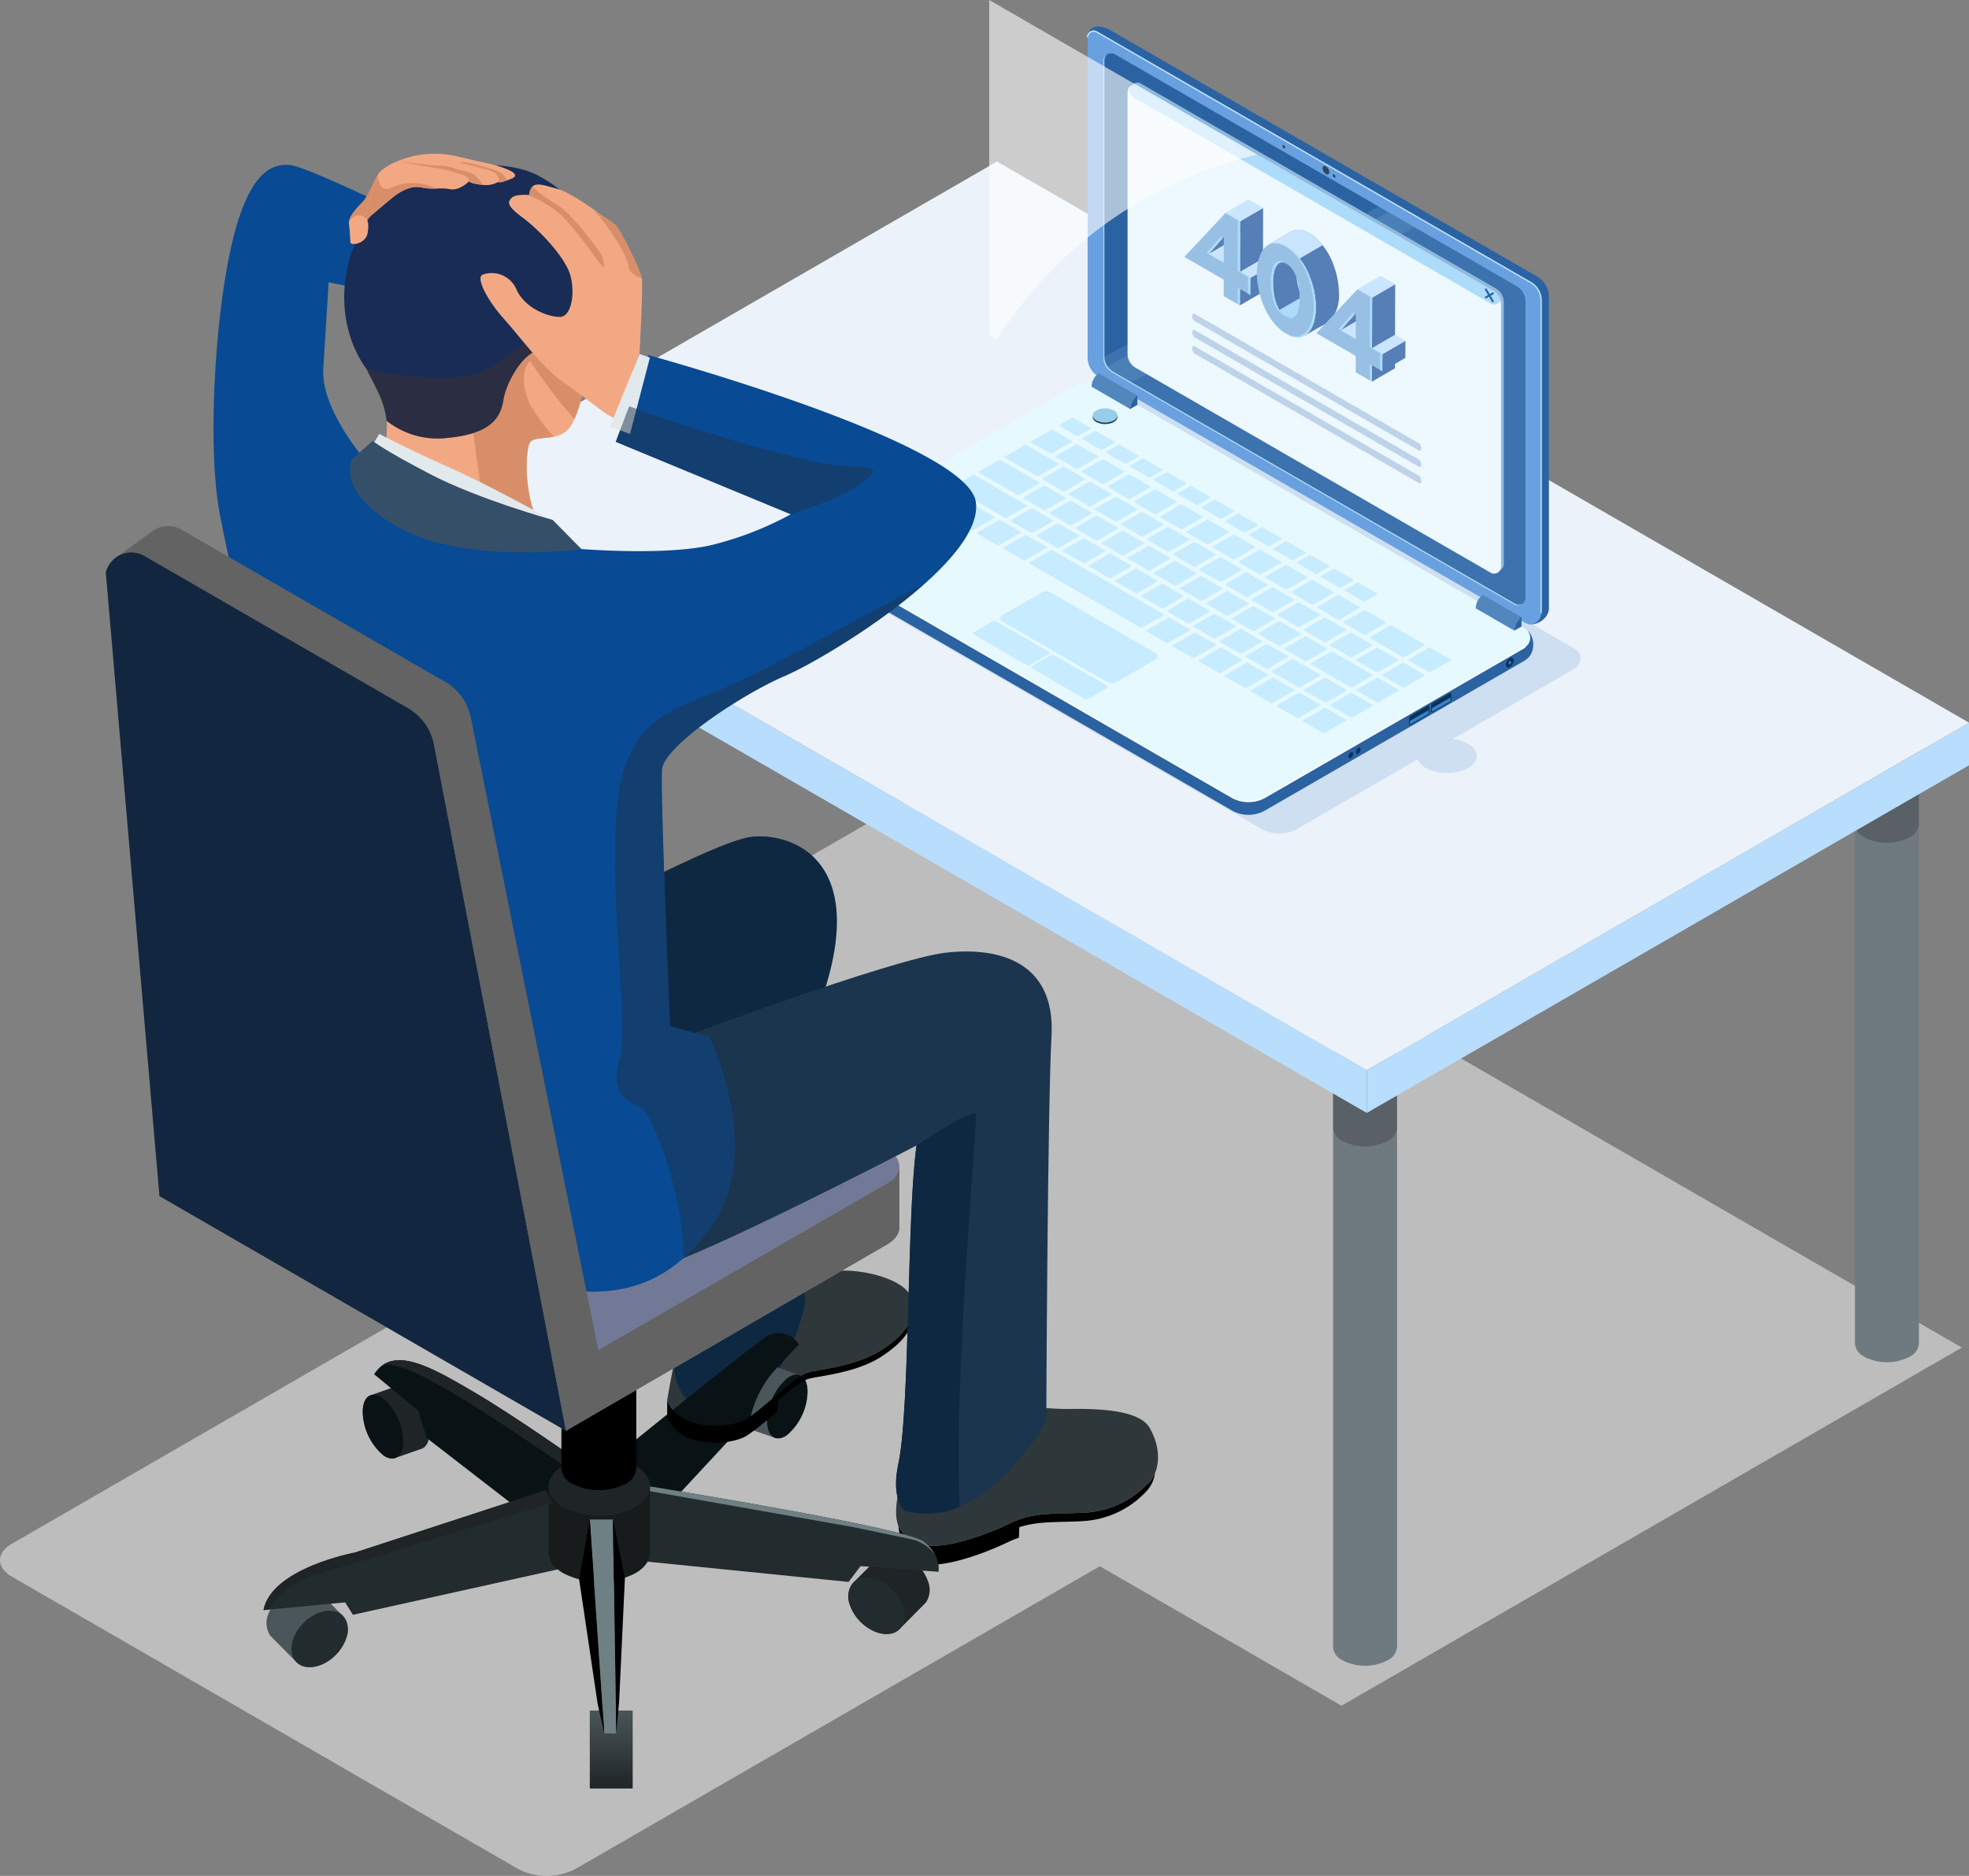 <svg xmlns="http://www.w3.org/2000/svg" xmlns:xlink="http://www.w3.org/1999/xlink" width="349.77" height="333.242" viewBox="0 0 349.77 333.242">
  <rect x="0" y="0" width="349.77" height="333.242" fill="#808080" stroke="none"/>
  <defs>
    <linearGradient id="linear-gradient" x1="97.603" y1="0.5" x2="96.64" y2="0.5" gradientUnits="objectBoundingBox">
      <stop offset="0" stop-color="#9ea5a9"/>
      <stop offset="0.22" stop-color="#dee5e9"/>
      <stop offset="0.41" stop-color="#d1d8dc"/>
      <stop offset="0.84" stop-color="#9ea5a9"/>
      <stop offset="1" stop-color="#6f7980"/>
    </linearGradient>
    <linearGradient id="linear-gradient-2" x1="97.604" y1="0.5" x2="96.641" y2="0.5" xlink:href="#linear-gradient"/>
    <linearGradient id="linear-gradient-3" x1="97.518" y1="0.5" x2="96.556" y2="0.5" xlink:href="#linear-gradient"/>
    <linearGradient id="linear-gradient-4" x1="-12.361" y1="-0.013" x2="-12.361" y2="1.025" gradientUnits="objectBoundingBox">
      <stop offset="0" stop-color="#4a5659"/>
      <stop offset="1" stop-color="#1f2426"/>
    </linearGradient>
    <linearGradient id="linear-gradient-5" x1="-6.051" y1="0.287" x2="-6.529" y2="0.705" xlink:href="#linear-gradient-4"/>
    <linearGradient id="linear-gradient-6" x1="55.572" y1="0.287" x2="55.093" y2="0.705" xlink:href="#linear-gradient-4"/>
    <linearGradient id="linear-gradient-7" x1="-7.878" y1="0.052" x2="-7.653" y2="0.936" xlink:href="#linear-gradient-4"/>
    <linearGradient id="linear-gradient-8" x1="71.078" y1="0.052" x2="71.303" y2="0.936" xlink:href="#linear-gradient-4"/>
    <linearGradient id="linear-gradient-9" x1="-2.672" y1="-0.016" x2="-1.807" y2="1.015" gradientUnits="objectBoundingBox">
      <stop offset="0" stop-color="#6f8085"/>
      <stop offset="0.23" stop-color="#1f2426"/>
    </linearGradient>
    <linearGradient id="linear-gradient-10" x1="-5.435" y1="0.5" x2="-4.435" y2="0.5" gradientUnits="objectBoundingBox">
      <stop offset="0" stop-color="#2e3638"/>
      <stop offset="0.76" stop-color="#171b1c"/>
    </linearGradient>
    <linearGradient id="linear-gradient-11" x1="-5.435" y1="0.5" x2="-4.435" y2="0.5" xlink:href="#linear-gradient-4"/>
    <linearGradient id="linear-gradient-12" x1="-20.268" y1="1.004" x2="-20.415" y2="-0.004" xlink:href="#linear-gradient-9"/>
    <linearGradient id="linear-gradient-13" x1="-1.91" y1="0.5" x2="-0.91" y2="0.5" xlink:href="#linear-gradient-9"/>
    <linearGradient id="linear-gradient-14" x1="-1.023" y1="0.792" x2="-1.941" y2="0.127" xlink:href="#linear-gradient-9"/>
    <linearGradient id="linear-gradient-15" x1="0.949" y1="0.049" x2="-0.313" y2="0.658" gradientUnits="objectBoundingBox">
      <stop offset="0" stop-color="#fff"/>
      <stop offset="1" stop-color="#fff"/>
    </linearGradient>
  </defs>
  <g id="Grupo_131836" data-name="Grupo 131836" transform="translate(-1894 -408.074)">
    <g id="_1_1_B" data-name="1_1_B" transform="translate(1870.93 379.634)">
      <g id="Layer_1">
        <path id="Trazado_116080" data-name="Trazado 116080" d="M371.55,267.82,193.73,165.15,83.55,228.77l34.82,20.11L25.14,302.7c-2.76,1.59-2.76,4.2,0,5.8l90.04,51.99a11.162,11.162,0,0,0,10.04,0l93.23-53.82,42.92,24.78,110.18-63.61Z" fill="#e8e8e8" opacity="0.59"/>
        <g id="Grupo_112074" data-name="Grupo 112074">
          <g id="Grupo_112067" data-name="Grupo 112067">
            <g id="Grupo_112065" data-name="Grupo 112065">
              <path id="Trazado_116081" data-name="Trazado 116081" d="M269.57,205.59a8.715,8.715,0,0,0-8.04,0,2.869,2.869,0,0,0-1.66,2.36V321.01a2.856,2.856,0,0,0,1.66,2.36,8.715,8.715,0,0,0,8.04,0,2.882,2.882,0,0,0,1.67-2.36V207.95a2.882,2.882,0,0,0-1.67-2.36Z" fill="url(#linear-gradient)"/>
              <path id="Trazado_116082" data-name="Trazado 116082" d="M269.57,205.59c2.22,1.31,2.22,3.42,0,4.72a8.715,8.715,0,0,1-8.04,0c-2.22-1.3-2.22-3.42,0-4.72A8.715,8.715,0,0,1,269.57,205.59Z" fill="#b8bfc3"/>
            </g>
            <g id="Grupo_112066" data-name="Grupo 112066">
              <path id="Trazado_116083" data-name="Trazado 116083" d="M269.57,205.59a8.715,8.715,0,0,0-8.04,0,2.869,2.869,0,0,0-1.66,2.36v20.8a2.856,2.856,0,0,0,1.66,2.36,8.715,8.715,0,0,0,8.04,0,2.882,2.882,0,0,0,1.67-2.36v-20.8A2.882,2.882,0,0,0,269.57,205.59Z" opacity="0.2"/>
              <path id="Trazado_116084" data-name="Trazado 116084" d="M269.57,205.59c2.22,1.31,2.22,3.42,0,4.72a8.715,8.715,0,0,1-8.04,0c-2.22-1.3-2.22-3.42,0-4.72A8.715,8.715,0,0,1,269.57,205.59Z" fill="#b8bfc3"/>
            </g>
          </g>
          <g id="Grupo_112070" data-name="Grupo 112070">
            <g id="Grupo_112068" data-name="Grupo 112068">
              <path id="Trazado_116085" data-name="Trazado 116085" d="M362.29,151.67a8.715,8.715,0,0,0-8.04,0,2.882,2.882,0,0,0-1.67,2.36V267.09a2.849,2.849,0,0,0,1.67,2.36,8.715,8.715,0,0,0,8.04,0,2.869,2.869,0,0,0,1.66-2.36V154.03A2.89,2.89,0,0,0,362.29,151.67Z" fill="url(#linear-gradient-2)"/>
              <path id="Trazado_116086" data-name="Trazado 116086" d="M362.29,151.67c2.22,1.31,2.22,3.42,0,4.72a8.715,8.715,0,0,1-8.04,0c-2.22-1.3-2.22-3.42,0-4.72A8.715,8.715,0,0,1,362.29,151.67Z" fill="#b8bfc3"/>
            </g>
            <g id="Grupo_112069" data-name="Grupo 112069">
              <path id="Trazado_116087" data-name="Trazado 116087" d="M362.29,151.67a8.715,8.715,0,0,0-8.04,0,2.882,2.882,0,0,0-1.67,2.36v20.8a2.849,2.849,0,0,0,1.67,2.36,8.715,8.715,0,0,0,8.04,0,2.869,2.869,0,0,0,1.66-2.36v-20.8A2.89,2.89,0,0,0,362.29,151.67Z" opacity="0.2"/>
              <path id="Trazado_116088" data-name="Trazado 116088" d="M362.29,151.67c2.22,1.31,2.22,3.42,0,4.72a8.715,8.715,0,0,1-8.04,0c-2.22-1.3-2.22-3.42,0-4.72A8.715,8.715,0,0,1,362.29,151.67Z" fill="#b8bfc3"/>
            </g>
          </g>
          <g id="Grupo_112073" data-name="Grupo 112073">
            <g id="Grupo_112071" data-name="Grupo 112071">
              <path id="Trazado_116089" data-name="Trazado 116089" d="M111.12,114.88a8.715,8.715,0,0,0-8.04,0,2.882,2.882,0,0,0-1.67,2.36V230.3a2.849,2.849,0,0,0,1.67,2.36,8.715,8.715,0,0,0,8.04,0,2.882,2.882,0,0,0,1.67-2.36V117.24A2.882,2.882,0,0,0,111.12,114.88Z" fill="url(#linear-gradient-3)"/>
              <path id="Trazado_116090" data-name="Trazado 116090" d="M111.12,114.88c2.22,1.31,2.22,3.42,0,4.72a8.715,8.715,0,0,1-8.04,0c-2.22-1.3-2.22-3.42,0-4.72A8.715,8.715,0,0,1,111.12,114.88Z" fill="#b8bfc3"/>
            </g>
            <g id="Grupo_112072" data-name="Grupo 112072">
              <path id="Trazado_116091" data-name="Trazado 116091" d="M111.12,114.88a8.715,8.715,0,0,0-8.04,0,2.882,2.882,0,0,0-1.67,2.36v20.8a2.849,2.849,0,0,0,1.67,2.36,8.715,8.715,0,0,0,8.04,0,2.882,2.882,0,0,0,1.67-2.36v-20.8a2.882,2.882,0,0,0-1.67-2.36Z" opacity="0.2"/>
              <path id="Trazado_116092" data-name="Trazado 116092" d="M111.12,114.88c2.22,1.31,2.22,3.42,0,4.72a8.715,8.715,0,0,1-8.04,0c-2.22-1.3-2.22-3.42,0-4.72A8.715,8.715,0,0,1,111.12,114.88Z" fill="#b8bfc3"/>
            </g>
          </g>
          <path id="Trazado_116093" data-name="Trazado 116093" d="M265.86,226.15,93.2,126.47V118.9l172.66,99.68Z" fill="#b9ddfc"/>
          <path id="Trazado_116094" data-name="Trazado 116094" d="M265.86,226.15v-7.57l106.98-61.76v7.57Z" fill="#b9ddfc"/>
          <path id="Trazado_116095" data-name="Trazado 116095" d="M265.86,218.58,93.2,118.9,200.18,57.13l172.66,99.69Z" fill="#ecf2f9"/>
        </g>
        <g id="Grupo_112079" data-name="Grupo 112079">
          <g id="laptop">
            <path id="Trazado_116096" data-name="Trazado 116096" d="M302.76,143.67,222.77,97.49a5.06,5.06,0,0,0-5.05,0L167.81,126.3a2.065,2.065,0,0,0,0,3.58l79.3,45.78a6.442,6.442,0,0,0,6.44,0l21.3-12.3s.07.06.11.09a3.239,3.239,0,0,0,1.39,1.42,8.263,8.263,0,0,0,7.5.01c2.06-1.19,2.05-3.13-.02-4.33a7.1,7.1,0,0,0-2.67-.84l4.92-2.84,4.74-2.74,11.95-6.9a2.065,2.065,0,0,0,0-3.58Z" fill="#659cdb" opacity="0.22"/>
            <path id="Trazado_116097" data-name="Trazado 116097" d="M241.83,172.37l-74.24-42.86c-2.22-1.31-1.69-4.63-.4-5.38l48.52-25.75a1.9,1.9,0,0,1,1.93,0l76.63,42c1.29.74,1.93,4-.34,5.4l-46.07,26.6a6.016,6.016,0,0,1-6.03,0Z" fill="#2b63a2"/>
            <path id="Trazado_116098" data-name="Trazado 116098" d="M276.71,155.45l-3.07,1.77c-.14.08-.26,0-.26-.2v-.94a.617.617,0,0,1,.26-.49l3.07-1.77c.14-.08.26,0,.26.2v.94A.617.617,0,0,1,276.71,155.45Z" fill="#0b3259"/>
            <path id="Trazado_116099" data-name="Trazado 116099" d="M276.72,155.31l-3.09,1.78c-.06.03-.1,0-.1-.08v-.37a.256.256,0,0,1,.1-.19l3.09-1.78c.06-.03.1,0,.1.08v.37A.256.256,0,0,1,276.72,155.31Z" fill="#3882c6"/>
            <path id="Trazado_116100" data-name="Trazado 116100" d="M280.62,153.2l-3.07,1.77c-.14.08-.26,0-.26-.2v-.94a.617.617,0,0,1,.26-.49l3.07-1.77c.14-.08.26,0,.26.2v.94A.617.617,0,0,1,280.62,153.2Z" fill="#0b3259"/>
            <path id="Trazado_116101" data-name="Trazado 116101" d="M280.63,153.05l-3.09,1.78c-.06.03-.1,0-.1-.08v-.37a.256.256,0,0,1,.1-.19l3.09-1.78c.06-.03.1,0,.1.08v.37A.256.256,0,0,1,280.63,153.05Z" fill="#3882c6"/>
            <path id="Trazado_116102" data-name="Trazado 116102" d="M291.96,145.75a1.516,1.516,0,0,1-.69,1.18c-.38.22-.69.04-.69-.39a1.516,1.516,0,0,1,.69-1.18C291.65,145.14,291.96,145.32,291.96,145.75Z" fill="#0b3259"/>
            <path id="Trazado_116103" data-name="Trazado 116103" d="M291.51,146.01a.556.556,0,0,1-.23.41c-.13.07-.24.01-.24-.13a.554.554,0,0,1,.24-.41C291.41,145.81,291.51,145.87,291.51,146.01Z" fill="#3882c6"/>
            <path id="Trazado_116104" data-name="Trazado 116104" d="M264.77,161.54a.946.946,0,0,1-.43.74c-.24.14-.43.03-.43-.24a.946.946,0,0,1,.43-.74C264.58,161.16,264.77,161.27,264.77,161.54Z" fill="#0b3259"/>
            <path id="Trazado_116105" data-name="Trazado 116105" d="M263.45,162.34a.946.946,0,0,1-.43.74c-.24.14-.43.03-.43-.25a.931.931,0,0,1,.43-.74c.24-.14.43-.03.43.24Z" fill="#0b3259"/>
            <path id="Trazado_116106" data-name="Trazado 116106" d="M241.83,170.02l-74.24-42.86a1.934,1.934,0,0,1,0-3.35l46.15-26.64a5.882,5.882,0,0,1,5.88,0l74.31,42.91a1.934,1.934,0,0,1,0,3.35l-46.07,26.6a6.016,6.016,0,0,1-6.03,0Z" fill="#e6f9ff"/>
            <path id="Trazado_116107" data-name="Trazado 116107" d="M244.84,170.94a6.091,6.091,0,0,1-3.07-.82l-74.24-42.86a.117.117,0,0,1,.12-.2l74.24,42.86a5.938,5.938,0,0,0,5.91,0l46.07-26.6a.117.117,0,1,1,.12.2l-46.07,26.6a6.117,6.117,0,0,1-3.07.82Z" fill="#fff"/>
            <path id="Trazado_116108" data-name="Trazado 116108" d="M220.92,103.41a3.452,3.452,0,0,1-3.1,0c-.86-.5-.86-1.3,0-1.79a3.452,3.452,0,0,1,3.1,0C221.78,102.12,221.78,102.92,220.92,103.41Z" fill="#273a49"/>
            <path id="Trazado_116109" data-name="Trazado 116109" d="M220.92,103.14a3.452,3.452,0,0,1-3.1,0c-.86-.5-.86-1.3,0-1.79a3.452,3.452,0,0,1,3.1,0C221.78,101.85,221.78,102.65,220.92,103.14Z" fill="#96ceea"/>
            <path id="Trazado_116110" data-name="Trazado 116110" d="M294.31,139.13,218.63,93.87a1.952,1.952,0,0,1-.97-1.69l-1.35-57.19c0-1.5,1.41-2.71,4.27-1.04l75.52,43.6a4.254,4.254,0,0,1,2.12,3.68v55.22c.02,2.02-2.62,3.43-3.92,2.68Z" fill="#2b63a2"/>
            <path id="Trazado_116111" data-name="Trazado 116111" d="M293.91,139.05l-75.68-43.7a3.935,3.935,0,0,1-1.96-3.4V35.05a1.077,1.077,0,0,1,1.62-.93L295,78.64a3.675,3.675,0,0,1,1.84,3.18v55.55a1.951,1.951,0,0,1-2.92,1.69Z" fill="#69a0df"/>
            <path id="Trazado_116112" data-name="Trazado 116112" d="M259.2,59.01c0,.37-.26.52-.59.34a1.311,1.311,0,0,1-.59-1.01c0-.37.26-.52.59-.34A1.311,1.311,0,0,1,259.2,59.01Z" fill="#2e455b"/>
            <path id="Trazado_116113" data-name="Trazado 116113" d="M251.37,54.64c0,.15-.11.21-.24.14a.537.537,0,0,1-.24-.41c0-.15.11-.21.24-.14A.537.537,0,0,1,251.37,54.64Z" fill="#2e455b"/>
            <path id="Trazado_116114" data-name="Trazado 116114" d="M260.29,59.84c0,.15-.11.21-.24.14a.537.537,0,0,1-.24-.41c0-.15.11-.21.24-.14A.537.537,0,0,1,260.29,59.84Z" fill="#2e455b"/>
            <path id="Trazado_116115" data-name="Trazado 116115" d="M296.71,137.36h.24V81.81a3.8,3.8,0,0,0-1.89-3.28L217.95,34.01a1.173,1.173,0,0,0-1.2,0,1.2,1.2,0,0,0-.6,1.04h.24a.942.942,0,0,1,.48-.83.967.967,0,0,1,.96,0l77.11,44.52a3.553,3.553,0,0,1,1.78,3.08v55.55Z" fill="#bde3ff"/>
            <path id="Trazado_116116" data-name="Trazado 116116" d="M291.96,135.82,220.63,94.64a3.192,3.192,0,0,1-1.59-2.75V39.3a1.394,1.394,0,0,1,2.09-1.21l71.33,41.18a3.192,3.192,0,0,1,1.59,2.75V134.6a1.394,1.394,0,0,1-2.09,1.21Z" fill="#2b63a2"/>
            <path id="Trazado_116117" data-name="Trazado 116117" d="M292.46,79.28,269.71,66.15l-50.14,27.5a3.212,3.212,0,0,0,1.05.99l71.33,41.18a1.391,1.391,0,0,0,2.09-1.21V82.03a3.167,3.167,0,0,0-1.59-2.75Z" fill="#b8e1ff" opacity="0.12"/>
            <path id="Trazado_116118" data-name="Trazado 116118" d="M274.29,68.78l-6.35-3.67L219.05,91.93a3.151,3.151,0,0,0,.96,2.23l3.91,2.26L274.3,68.79Z" fill="#b8e1ff" opacity="0.12"/>
            <path id="Trazado_116119" data-name="Trazado 116119" d="M292.17,135.67,220.84,94.49a3.192,3.192,0,0,1-1.59-2.75V39.15a1.349,1.349,0,0,1,.5-1.06,1.38,1.38,0,0,0-.71,1.21V91.88a3.167,3.167,0,0,0,1.59,2.75l71.33,41.18a1.4,1.4,0,0,0,1.6-.14A1.405,1.405,0,0,1,292.17,135.67Z" fill="#acdcf9"/>
            <path id="Trazado_116120" data-name="Trazado 116120" d="M288.36,129.71,225.27,93.29a2.814,2.814,0,0,1-1.41-2.44V44.34a1.236,1.236,0,0,1,1.85-1.07L288.8,79.69a2.814,2.814,0,0,1,1.41,2.44v46.51A1.236,1.236,0,0,1,288.36,129.71Z" fill="#90b9dd"/>
            <path id="Trazado_116121" data-name="Trazado 116121" d="M287.87,130.18,224.78,93.76a2.814,2.814,0,0,1-1.41-2.44V44.81a1.236,1.236,0,0,1,1.85-1.07l63.09,36.42a2.814,2.814,0,0,1,1.41,2.44v46.51a1.236,1.236,0,0,1-1.85,1.07Z" fill="#eef8ff"/>
            <path id="Trazado_116122" data-name="Trazado 116122" d="M275.08,108.46,235.33,85.51a1.147,1.147,0,0,1-.48-.93h0c0-.36.22-.52.48-.37l39.75,22.95a1.147,1.147,0,0,1,.48.93h0c0,.36-.22.52-.48.37Zm.48,2.52h0a1.19,1.19,0,0,0-.48-.93L235.33,87.1c-.27-.15-.48.01-.48.37h0a1.19,1.19,0,0,0,.48.93l39.75,22.95c.27.15.48-.01.48-.37Zm0,2.88h0a1.19,1.19,0,0,0-.48-.93L235.33,89.98c-.27-.15-.48.01-.48.37h0a1.19,1.19,0,0,0,.48.93l39.75,22.95C275.35,114.38,275.56,114.22,275.56,113.86Z" fill="#bed2ea"/>
            <path id="Trazado_116123" data-name="Trazado 116123" d="M225.22,43.65a1.23,1.23,0,0,0-1.75.59,2.792,2.792,0,0,0,1.31,1.7l63.09,36.42a1.23,1.23,0,0,0,1.75-.59,2.792,2.792,0,0,0-1.31-1.7L225.22,43.65Z" fill="#acdcf9"/>
            <path id="Trazado_116124" data-name="Trazado 116124" d="M288.25,82.15a.165.165,0,0,1-.15-.09l-1.22-2.11a.175.175,0,1,1,.3-.18l1.22,2.11a.178.178,0,0,1-.06.24.149.149,0,0,1-.09.02Z" fill="#2b63a2"/>
            <path id="Trazado_116125" data-name="Trazado 116125" d="M287.02,81.44a.165.165,0,0,1-.15-.09.173.173,0,0,1,.07-.24l1.22-.7a.177.177,0,1,1,.17.31l-1.22.7A.412.412,0,0,1,287.02,81.44Z" fill="#2b63a2"/>
            <path id="Trazado_116126" data-name="Trazado 116126" d="M293.35,139.74v-1.67a2.925,2.925,0,0,0-1.28,2.25.756.756,0,0,0,.01.15l1.26-.73Z" fill="#2b63a2"/>
            <path id="Trazado_116127" data-name="Trazado 116127" d="M293.35,138.07l-2.46-1.42-4.39-2.54a2.933,2.933,0,0,0-1.27,2.26.756.756,0,0,0,.01.15l6.84,3.95s-.01-.09-.01-.15A2.925,2.925,0,0,1,293.35,138.07Z" fill="#5187bc"/>
            <path id="Trazado_116128" data-name="Trazado 116128" d="M225.11,100.37V98.7a2.925,2.925,0,0,0-1.28,2.25.757.757,0,0,0,.01.15l1.26-.73Z" fill="#2b63a2"/>
            <path id="Trazado_116129" data-name="Trazado 116129" d="M225.11,98.7l-2.46-1.42-4.39-2.54A2.933,2.933,0,0,0,216.99,97a.757.757,0,0,0,.01.15l6.84,3.95s-.01-.09-.01-.15a2.925,2.925,0,0,1,1.28-2.25Z" fill="#5187bc"/>
            <path id="Trazado_116130" data-name="Trazado 116130" d="M201.62,120.43l-9.29-5.36c-.07-.04-.06-.11.02-.15l3.57-2.06a.269.269,0,0,1,.26-.01l9.29,5.36c.07.04.06.11-.02.15l-3.57,2.06A.269.269,0,0,1,201.62,120.43Zm8.49.45-3.66-2.11a.3.3,0,0,0-.26.01l-3.57,2.06c-.08.05-.09.11-.02.15l3.66,2.11a.3.3,0,0,0,.26-.01l3.57-2.06C210.17,120.98,210.18,120.92,210.11,120.88Zm4.64,2.68-3.66-2.11a.3.3,0,0,0-.26.01l-3.57,2.06c-.08.05-.09.11-.02.15l3.66,2.11a.3.3,0,0,0,.26-.01l3.57-2.06C214.81,123.66,214.82,123.6,214.75,123.56Zm4.64,2.68-3.66-2.11a.3.3,0,0,0-.26.01l-3.57,2.06c-.08.05-.09.11-.02.15l3.66,2.11a.3.3,0,0,0,.26-.01l3.57-2.06C219.45,126.34,219.46,126.28,219.39,126.24Zm4.64,2.68-3.66-2.11a.3.3,0,0,0-.26.01l-3.57,2.06c-.08.05-.09.11-.02.15l3.66,2.11a.3.3,0,0,0,.26-.01l3.57-2.06c.08-.05.09-.11.02-.15Zm4.64,2.68-3.66-2.11a.3.3,0,0,0-.26.01l-3.57,2.06c-.08.05-.09.11-.02.15l3.66,2.11a.3.3,0,0,0,.26-.01l3.57-2.06C228.73,131.7,228.74,131.64,228.67,131.6Zm4.64,2.68-3.66-2.11a.3.3,0,0,0-.26.01l-3.57,2.06c-.08.05-.09.11-.02.15l3.66,2.11a.3.3,0,0,0,.26-.01l3.57-2.06C233.37,134.38,233.38,134.32,233.31,134.28Zm4.64,2.68-3.66-2.11a.3.3,0,0,0-.26.01l-3.57,2.06c-.08.05-.09.11-.02.15l3.66,2.11a.3.3,0,0,0,.26-.01l3.57-2.06C238.01,137.06,238.02,137,237.95,136.96Zm4.64,2.68-3.66-2.11a.3.3,0,0,0-.26.01l-3.57,2.06c-.08.05-.09.11-.02.15l3.66,2.11a.3.3,0,0,0,.26-.01l3.57-2.06C242.65,139.74,242.66,139.68,242.59,139.64Zm4.64,2.68-3.66-2.11a.3.3,0,0,0-.26.01l-3.57,2.06c-.08.05-.09.11-.02.15l3.66,2.11a.3.3,0,0,0,.26-.01l3.57-2.06C247.29,142.42,247.3,142.36,247.23,142.32Zm4.64,2.68-3.66-2.11a.3.3,0,0,0-.26.01l-3.57,2.06c-.08.05-.09.11-.02.15l3.66,2.11a.3.3,0,0,0,.26-.01l3.57-2.06C251.93,145.1,251.94,145.04,251.87,145Zm10.38,5.99-3.66-2.11a.3.3,0,0,0-.26.01l-3.57,2.06c-.08.05-.09.11-.02.15l3.66,2.11a.3.3,0,0,0,.26-.01l3.57-2.06c.08-.05.09-.11.02-.15Zm4.64,2.68-3.66-2.11a.3.3,0,0,0-.26.01l-3.57,2.06c-.08.05-.09.11-.02.15l3.66,2.11a.3.3,0,0,0,.26-.01l3.57-2.06C266.95,153.77,266.96,153.71,266.89,153.67Zm-9.28-5.36-4.76-2.75a.3.3,0,0,0-.26.01l-3.57,2.06c-.08.05-.09.11-.02.15l4.76,2.75a.3.3,0,0,0,.26-.01l3.57-2.06c.08-.05.09-.11.02-.15Zm-49.09-29.24-3.66-2.11c-.07-.04-.06-.11.02-.15l3.57-2.06a.269.269,0,0,1,.26-.01l3.66,2.11c.07.04.06.11-.02.15l-3.57,2.06A.269.269,0,0,1,208.52,119.07Zm8.49.45-3.66-2.11a.3.3,0,0,0-.26.01l-3.57,2.06c-.08.05-.09.11-.02.15l3.66,2.11a.3.3,0,0,0,.26-.01l3.57-2.06C217.07,119.62,217.08,119.56,217.01,119.52Zm4.64,2.68-3.66-2.11a.3.3,0,0,0-.26.01l-3.57,2.06c-.08.05-.09.11-.02.15l3.66,2.11a.3.3,0,0,0,.26-.01l3.57-2.06C221.71,122.3,221.72,122.24,221.65,122.2Zm4.64,2.68-3.66-2.11a.3.3,0,0,0-.26.01l-3.57,2.06c-.08.05-.09.11-.02.15l3.66,2.11a.3.3,0,0,0,.26-.01l3.57-2.06C226.35,124.98,226.36,124.92,226.29,124.88Zm4.64,2.68-3.66-2.11a.3.3,0,0,0-.26.01l-3.57,2.06c-.08.05-.09.11-.02.15l3.66,2.11a.3.3,0,0,0,.26-.01l3.57-2.06c.08-.05.09-.11.02-.15Zm4.64,2.68-3.66-2.11a.3.3,0,0,0-.26.01l-3.57,2.06c-.08.05-.09.11-.02.15l3.66,2.11a.3.3,0,0,0,.26-.01l3.57-2.06C235.63,130.34,235.64,130.28,235.57,130.24Zm4.64,2.68-3.66-2.11a.3.3,0,0,0-.26.01l-3.57,2.06c-.08.05-.09.11-.02.15l3.66,2.11a.3.3,0,0,0,.26-.01l3.57-2.06C240.27,133.02,240.28,132.96,240.21,132.92Zm4.64,2.68-3.66-2.11a.3.3,0,0,0-.26.01l-3.57,2.06c-.08.05-.09.11-.02.15l3.66,2.11a.3.3,0,0,0,.26-.01l3.57-2.06C244.91,135.7,244.92,135.64,244.85,135.6Zm4.64,2.68-3.66-2.11a.3.3,0,0,0-.26.01L242,138.24c-.08.05-.09.11-.02.15l3.66,2.11a.3.3,0,0,0,.26-.01l3.57-2.06C249.55,138.38,249.56,138.32,249.49,138.28Zm4.64,2.68-3.66-2.11a.3.3,0,0,0-.26.01l-3.57,2.06c-.08.05-.09.11-.02.15l3.66,2.11a.3.3,0,0,0,.26-.01l3.57-2.06C254.19,141.06,254.2,141,254.13,140.96Zm4.64,2.68-3.66-2.11a.3.3,0,0,0-.26.01l-3.57,2.06c-.08.05-.09.11-.02.15l3.66,2.11a.3.3,0,0,0,.26-.01l3.57-2.06c.08-.05.09-.11.02-.15Zm8.09,4.67-7.11-4.11a.3.3,0,0,0-.26.01l-3.57,2.06c-.08.05-.09.11-.02.15l7.11,4.11a.3.3,0,0,0,.26-.01l3.57-2.06C266.92,148.41,266.93,148.35,266.86,148.31Zm4.64,2.68-3.66-2.11a.3.3,0,0,0-.26.01l-3.57,2.06c-.08.05-.09.11-.02.15l3.66,2.11a.3.3,0,0,0,.26-.01l3.57-2.06C271.56,151.09,271.57,151.03,271.5,150.99Zm-63.79-36.83-6.92-4a.3.3,0,0,0-.26.01l-3.57,2.06c-.08.05-.09.11-.02.15l6.92,4a.3.3,0,0,0,.26-.01l3.57-2.06C207.77,114.26,207.78,114.2,207.71,114.16Zm4.22,1.54-3.66-2.11c-.07-.04-.06-.11.02-.15l3.57-2.06a.269.269,0,0,1,.26-.01l3.66,2.11c.07.04.06.11-.02.15l-3.57,2.06A.269.269,0,0,1,211.93,115.7Zm8.5.46-3.66-2.11a.3.3,0,0,0-.26.01l-3.57,2.06c-.08.05-.09.11-.02.15l3.66,2.11a.3.3,0,0,0,.26-.01l3.57-2.06C220.49,116.26,220.5,116.2,220.43,116.16Zm4.64,2.68-3.66-2.11a.3.3,0,0,0-.26.01l-3.57,2.06c-.08.05-.09.11-.02.15l3.66,2.11a.3.3,0,0,0,.26-.01l3.57-2.06C225.13,118.94,225.14,118.88,225.07,118.84Zm4.64,2.68-3.66-2.11a.3.3,0,0,0-.26.01l-3.57,2.06c-.08.05-.09.11-.02.15l3.66,2.11a.3.3,0,0,0,.26-.01l3.57-2.06C229.77,121.62,229.78,121.56,229.71,121.52Zm4.64,2.68-3.66-2.11a.3.3,0,0,0-.26.01l-3.57,2.06c-.08.05-.09.11-.02.15l3.66,2.11a.3.3,0,0,0,.26-.01l3.57-2.06C234.41,124.3,234.42,124.24,234.35,124.2Zm4.64,2.68-3.66-2.11a.3.3,0,0,0-.26.01l-3.57,2.06c-.08.05-.09.11-.02.15l3.66,2.11a.3.3,0,0,0,.26-.01l3.57-2.06c.08-.05.09-.11.02-.15Zm4.64,2.68-3.66-2.11a.3.3,0,0,0-.26.01l-3.57,2.06c-.08.05-.09.11-.02.15l3.66,2.11a.3.3,0,0,0,.26-.01l3.57-2.06c.08-.05.09-.11.02-.15Zm4.64,2.68-3.66-2.11a.3.3,0,0,0-.26.01l-3.57,2.06c-.08.05-.09.11-.02.15l3.66,2.11a.3.3,0,0,0,.26-.01l3.57-2.06C248.33,132.34,248.34,132.28,248.27,132.24Zm4.64,2.68-3.66-2.11a.3.3,0,0,0-.26.01l-3.57,2.06c-.08.05-.09.11-.02.15l3.66,2.11a.3.3,0,0,0,.26-.01l3.57-2.06C252.97,135.02,252.98,134.96,252.91,134.92Zm4.64,2.68-3.66-2.11a.3.3,0,0,0-.26.01l-3.57,2.06c-.08.05-.09.11-.02.15l3.66,2.11a.3.3,0,0,0,.26-.01l3.57-2.06c.08-.05.09-.11.02-.15Zm4.64,2.68-3.66-2.11a.3.3,0,0,0-.26.01l-3.57,2.06c-.08.05-.09.11-.02.15l3.66,2.11a.3.3,0,0,0,.26-.01l3.57-2.06c.08-.05.09-.11.02-.15Zm4.64,2.68-3.66-2.11a.3.3,0,0,0-.26.01l-3.57,2.06c-.08.05-.09.11-.02.15l3.66,2.11a.3.3,0,0,0,.26-.01l3.57-2.06C266.89,143.06,266.9,143,266.83,142.96Zm4.64,2.68-3.66-2.11a.3.3,0,0,0-.26.01l-3.57,2.06c-.08.05-.09.11-.02.15l3.66,2.11a.3.3,0,0,0,.26-.01l3.57-2.06C271.53,145.74,271.54,145.68,271.47,145.64Zm4.64,2.68-3.66-2.11a.3.3,0,0,0-.26.01l-3.57,2.06c-.08.05-.09.11-.02.15l3.66,2.11a.3.3,0,0,0,.26-.01l3.57-2.06C276.17,148.42,276.18,148.36,276.11,148.32ZM211.12,110.8l-5.72-3.3a.3.3,0,0,0-.26.01l-3.57,2.06c-.08.05-.09.11-.02.15l5.72,3.3a.3.3,0,0,0,.26-.01l3.57-2.06C211.18,110.9,211.19,110.84,211.12,110.8Zm3.14.91-3.66-2.11c-.07-.04-.06-.11.02-.15l3.57-2.06a.269.269,0,0,1,.26-.01l3.66,2.11c.07.04.06.11-.02.15l-3.57,2.06A.269.269,0,0,1,214.26,111.71Zm8.5.46-3.66-2.11a.3.3,0,0,0-.26.01l-3.57,2.06c-.08.05-.09.11-.02.15l3.66,2.11a.3.3,0,0,0,.26-.01l3.57-2.06C222.82,112.27,222.83,112.21,222.76,112.17Zm4.65,2.68-3.66-2.11a.3.3,0,0,0-.26.01l-3.57,2.06c-.08.05-.09.11-.02.15l3.66,2.11a.3.3,0,0,0,.26-.01l3.57-2.06C227.47,114.95,227.48,114.89,227.41,114.85Zm4.65,2.68-3.66-2.11a.3.3,0,0,0-.26.01l-3.57,2.06c-.08.05-.09.11-.02.15l3.66,2.11a.3.3,0,0,0,.26-.01l3.57-2.06C232.12,117.63,232.13,117.57,232.06,117.53Zm4.65,2.68-3.66-2.11a.3.3,0,0,0-.26.01l-3.57,2.06c-.08.05-.09.11-.02.15l3.66,2.11a.3.3,0,0,0,.26-.01l3.57-2.06C236.77,120.31,236.78,120.25,236.71,120.21Zm4.65,2.68-3.66-2.11a.3.3,0,0,0-.26.01l-3.57,2.06c-.08.05-.09.11-.02.15l3.66,2.11a.3.3,0,0,0,.26-.01l3.57-2.06C241.42,122.99,241.43,122.93,241.36,122.89Zm4.65,2.68-3.66-2.11a.3.3,0,0,0-.26.01l-3.57,2.06c-.08.05-.09.11-.02.15l3.66,2.11a.3.3,0,0,0,.26-.01l3.57-2.06C246.07,125.67,246.08,125.61,246.01,125.57Zm4.65,2.68L247,126.14a.3.3,0,0,0-.26.01l-3.57,2.06c-.08.05-.09.11-.02.15l3.66,2.11a.3.3,0,0,0,.26-.01l3.57-2.06c.08-.05.09-.11.02-.15Zm4.65,2.68-3.66-2.11a.3.3,0,0,0-.26.01l-3.57,2.06c-.08.05-.09.11-.02.15l3.66,2.11a.3.3,0,0,0,.26-.01l3.57-2.06C255.37,131.03,255.38,130.97,255.31,130.93Zm4.65,2.68-3.66-2.11a.3.3,0,0,0-.26.01l-3.57,2.06c-.08.05-.09.11-.02.15l3.66,2.11a.3.3,0,0,0,.26-.01l3.57-2.06c.08-.05.09-.11.02-.15Zm4.65,2.68-3.66-2.11a.3.3,0,0,0-.26.01l-3.57,2.06c-.08.05-.09.11-.02.15l3.66,2.11a.3.3,0,0,0,.26-.01l3.57-2.06C264.67,136.39,264.68,136.33,264.61,136.29Zm4.65,2.68-3.66-2.11a.3.3,0,0,0-.26.01l-3.57,2.06c-.08.05-.09.11-.02.15l3.66,2.11a.3.3,0,0,0,.26-.01l3.57-2.06C269.32,139.07,269.33,139.01,269.26,138.97Zm6.87,3.97-5.88-3.4a.3.3,0,0,0-.26.01l-3.57,2.06c-.08.05-.09.11-.02.15l5.88,3.4a.3.3,0,0,0,.26-.01l3.57-2.06C276.19,143.04,276.2,142.98,276.13,142.94Zm4.65,2.68-3.66-2.11a.3.3,0,0,0-.26.01l-3.57,2.06c-.08.05-.09.11-.02.15l3.66,2.11a.3.3,0,0,0,.26-.01l3.57-2.06C280.84,145.72,280.85,145.66,280.78,145.62ZM213.5,106.78l-3.43-1.98a.3.3,0,0,0-.26.01l-3.57,2.06c-.08.05-.09.11-.02.15l3.43,1.98a.3.3,0,0,0,.26-.01l3.57-2.06C213.56,106.88,213.57,106.82,213.5,106.78Zm5.14,1.56-3.32-1.92c-.07-.04-.06-.11.02-.15l2.15-1.24a.269.269,0,0,1,.26-.01l3.32,1.92c.07.04.06.11-.02.15l-2.15,1.24A.269.269,0,0,1,218.64,108.34Zm6.67,1.04-3.32-1.92a.3.3,0,0,0-.26.01l-2.15,1.24c-.08.05-.09.11-.02.15l3.32,1.92a.3.3,0,0,0,.26-.01l2.15-1.24C225.37,109.48,225.38,109.42,225.31,109.38Zm4.24,2.45-3.32-1.92a.3.3,0,0,0-.26.01l-2.15,1.24c-.08.05-.09.11-.02.15l3.32,1.92a.3.3,0,0,0,.26-.01l2.15-1.24C229.61,111.93,229.62,111.87,229.55,111.83Zm4.24,2.45-3.32-1.92a.3.3,0,0,0-.26.01l-2.15,1.24c-.08.05-.09.11-.02.15l3.32,1.92a.3.3,0,0,0,.26-.01l2.15-1.24C233.85,114.38,233.86,114.32,233.79,114.28Zm4.24,2.45-3.32-1.92a.3.3,0,0,0-.26.01l-2.15,1.24c-.08.05-.09.11-.02.15l3.32,1.92a.3.3,0,0,0,.26-.01l2.15-1.24C238.09,116.83,238.1,116.77,238.03,116.73Zm4.24,2.45-3.32-1.92a.3.3,0,0,0-.26.01l-2.15,1.24c-.08.05-.09.11-.02.15l3.32,1.92a.3.3,0,0,0,.26-.01l2.15-1.24C242.33,119.28,242.34,119.22,242.27,119.18Zm4.24,2.45-3.32-1.92a.3.3,0,0,0-.26.01l-2.15,1.24c-.08.05-.09.11-.02.15l3.32,1.92a.3.3,0,0,0,.26-.01l2.15-1.24C246.57,121.73,246.58,121.67,246.51,121.63Zm4.24,2.45-3.32-1.92a.3.3,0,0,0-.26.01l-2.15,1.24c-.08.05-.09.11-.02.15l3.32,1.92a.3.3,0,0,0,.26-.01l2.15-1.24C250.81,124.18,250.82,124.12,250.75,124.08Zm4.24,2.45-3.32-1.92a.3.3,0,0,0-.26.01l-2.15,1.24c-.08.05-.09.11-.02.15l3.32,1.92a.3.3,0,0,0,.26-.01l2.15-1.24C255.05,126.63,255.06,126.57,254.99,126.53Zm4.24,2.45-3.32-1.92a.3.3,0,0,0-.26.01l-2.15,1.24c-.08.05-.09.11-.02.15l3.32,1.92a.3.3,0,0,0,.26-.01l2.15-1.24C259.29,129.08,259.3,129.02,259.23,128.98Zm4.24,2.45-3.32-1.92a.3.3,0,0,0-.26.01l-2.15,1.24c-.08.05-.09.11-.02.15l3.32,1.92a.3.3,0,0,0,.26-.01l2.15-1.24C263.53,131.53,263.54,131.47,263.47,131.43Zm4.24,2.45-3.32-1.92a.3.3,0,0,0-.26.01l-2.15,1.24c-.08.05-.09.11-.02.15l3.32,1.92a.3.3,0,0,0,.26-.01l2.15-1.24C267.77,133.98,267.78,133.92,267.71,133.88Zm-50.9-29.39-3.11-1.8a.3.3,0,0,0-.26.01l-2.15,1.24c-.08.05-.09.11-.02.15l3.11,1.8a.3.3,0,0,0,.26-.01l2.15-1.24C216.87,104.59,216.88,104.53,216.81,104.49Zm-25.79,15.46-3.61-2.08c-.07-.04-.06-.11.02-.15l3.82-2.2a.269.269,0,0,1,.26-.01l3.61,2.08c.07.04.06.11-.02.15l-3.82,2.2A.269.269,0,0,1,191.02,119.95Zm8.73.31-3.61-2.08a.3.3,0,0,0-.26.01l-3.82,2.2c-.08.05-.09.11-.02.15l3.61,2.08a.3.3,0,0,0,.26-.01l3.82-2.2C199.81,120.36,199.82,120.3,199.75,120.26Zm4.63,2.67-3.61-2.08a.3.3,0,0,0-.26.01l-3.82,2.2c-.08.05-.09.11-.02.15l3.61,2.08a.3.3,0,0,0,.26-.01l3.82-2.2C204.44,123.03,204.45,122.97,204.38,122.93Zm4.63,2.67-3.61-2.08a.3.3,0,0,0-.26.01l-3.82,2.2c-.08.05-.09.11-.02.15l3.61,2.08a.3.3,0,0,0,.26-.01l3.82-2.2C209.07,125.7,209.08,125.64,209.01,125.6Zm25.42,14.68-3.61-2.08a.3.3,0,0,0-.26.01l-3.82,2.2c-.08.05-.09.11-.02.15l3.61,2.08a.3.3,0,0,0,.26-.01l3.82-2.2C234.49,140.38,234.5,140.32,234.43,140.28Zm4.63,2.67-3.61-2.08a.3.3,0,0,0-.26.01l-3.82,2.2c-.08.05-.09.11-.02.15l3.61,2.08a.3.3,0,0,0,.26-.01l3.82-2.2C239.12,143.05,239.13,142.99,239.06,142.95Zm4.63,2.67-3.61-2.08a.3.3,0,0,0-.26.01l-3.82,2.2c-.08.05-.09.11-.02.15l3.61,2.08a.3.3,0,0,0,.26-.01l3.82-2.2C243.75,145.72,243.76,145.66,243.69,145.62Zm4.63,2.67-3.61-2.08a.3.3,0,0,0-.26.01l-3.82,2.2c-.08.05-.09.11-.02.15l3.61,2.08a.3.3,0,0,0,.26-.01l3.82-2.2C248.38,148.39,248.39,148.33,248.32,148.29Zm4.63,2.67-3.61-2.08a.3.3,0,0,0-.26.01l-3.82,2.2c-.08.05-.09.11-.02.15l3.61,2.08a.3.3,0,0,0,.26-.01l3.82-2.2C253.01,151.06,253.02,151,252.95,150.96Zm4.63,2.67-3.61-2.08a.3.3,0,0,0-.26.01l-3.82,2.2c-.08.05-.09.11-.02.15l3.61,2.08a.3.3,0,0,0,.26-.01l3.82-2.2c.08-.05.09-.11.02-.15Zm4.63,2.67-3.61-2.08a.3.3,0,0,0-.26.01l-3.82,2.2c-.08.05-.09.11-.02.15l3.61,2.08a.3.3,0,0,0,.26-.01l3.82-2.2C262.27,156.4,262.28,156.34,262.21,156.3Zm-32.42-18.72-19.77-11.41a.3.3,0,0,0-.26.01l-3.82,2.2c-.08.05-.09.11-.02.15l19.77,11.41a.3.3,0,0,0,.26-.01l3.82-2.2c.08-.05.09-.11.02-.15Z" fill="#c7ebff"/>
            <path id="Trazado_116131" data-name="Trazado 116131" d="M219.63,149.55l-18.56-10.73a.628.628,0,0,1,0-1.08l6.92-3.99a1.826,1.826,0,0,1,1.81,0l18.56,10.73a.628.628,0,0,1,0,1.08l-6.92,3.99A1.826,1.826,0,0,1,219.63,149.55Z" fill="#c7ebff"/>
            <path id="Trazado_116132" data-name="Trazado 116132" d="M205.33,146.51l-9.21-5.31a.282.282,0,0,1,0-.49l3.16-1.83a.822.822,0,0,1,.83,0l9.21,5.31a.282.282,0,0,1,0,.49l-3.16,1.83A.822.822,0,0,1,205.33,146.51Z" fill="#c7ebff"/>
            <path id="Trazado_116133" data-name="Trazado 116133" d="M215.65,152.52l-9.21-5.31a.282.282,0,0,1,0-.49l3.16-1.83a.822.822,0,0,1,.83,0l9.21,5.31a.282.282,0,0,1,0,.49l-3.16,1.83A.822.822,0,0,1,215.65,152.52Z" fill="#c7ebff"/>
          </g>
          <g id="_404">
            <g id="Grupo_112075" data-name="Grupo 112075">
              <path id="Trazado_116134" data-name="Trazado 116134" d="M237.79,73.55l4.09-2.38,2.68,1.54-4.1,2.38Z" fill="#cae5ff"/>
              <path id="Trazado_116135" data-name="Trazado 116135" d="M243.32,79.78l4.09-2.38-.01,2.92-4.09,2.38Z" fill="#567eb7"/>
              <path id="Trazado_116136" data-name="Trazado 116136" d="M240.47,70.5l4.1-2.38-2.69,3.05-4.09,2.38Z" fill="#567eb7"/>
              <path id="Trazado_116137" data-name="Trazado 116137" d="M245.17,77.81l4.1-2.38-.01,3.03-4.09,2.38Z" fill="#567eb7"/>
              <path id="Trazado_116138" data-name="Trazado 116138" d="M243.33,76.74l4.09-2.38,1.85,1.07-4.1,2.38Z" fill="#cae5ff"/>
              <path id="Trazado_116139" data-name="Trazado 116139" d="M243.35,67.76l4.1-2.38-.03,8.98-4.09,2.38Z" fill="#567eb7"/>
              <path id="Trazado_116140" data-name="Trazado 116140" d="M240.76,66.26l4.09-2.38,2.6,1.5-4.1,2.38Z" fill="#cae5ff"/>
            </g>
            <g id="Grupo_112076" data-name="Grupo 112076">
              <path id="Trazado_116141" data-name="Trazado 116141" d="M256.86,82.54a1.036,1.036,0,0,1-.81-.03c-.26-.1-.36-.17-.61-.02.07-.04.15-.09.22-.13-1.54-.89-2.05-2.83-2.25-4.47a11.457,11.457,0,0,1,.02-3.15,2.616,2.616,0,0,1,.96-1.95c-.69.4-1.39.81-2.08,1.21-.67.39-1.4.74-2.03,1.19-.97.69-1.05,2.31-1.08,3.39a9.812,9.812,0,0,0,.65,3.94c.4,1,1.24,2.42,2.47,2.46a2.165,2.165,0,0,0,1.15-.45c.39-.23.77-.46,1.16-.68.78-.45,1.56-.91,2.34-1.36a1.089,1.089,0,0,0-.11.06Z" fill="#567eb7"/>
              <path id="Trazado_116142" data-name="Trazado 116142" d="M260.91,80.2a15.452,15.452,0,0,0-1.23-5.4,11.438,11.438,0,0,0-3.3-4.42c-1-.82-2.6-1.48-3.85-.84-.65.33-1.28.74-1.91,1.11-.76.44-1.52.88-2.28,1.33a2.569,2.569,0,0,1,1.92-.21,4.779,4.779,0,0,1,1.03.4c.22.11.24.13.3.16a10.094,10.094,0,0,1,4.1,5.21,13.226,13.226,0,0,1,.9,7.6,4.367,4.367,0,0,1-1.77,2.94l2.64-1.53a8.185,8.185,0,0,0,2.16-1.45,7,7,0,0,0,1.28-4.87Zm-5.35-10.19Z" fill="#567eb7"/>
              <path id="Trazado_116143" data-name="Trazado 116143" d="M256.38,70.38c-1-.82-2.6-1.48-3.85-.84-.65.33-1.28.74-1.91,1.11s-1.25.72-1.87,1.09a.34.34,0,0,1,.14.02,2.885,2.885,0,0,1,1.37,0,4.779,4.779,0,0,1,1.03.4c.22.11.24.13.3.16a8.214,8.214,0,0,1,2.33,2.06l4.07-2.36a11.34,11.34,0,0,0-1.62-1.63Z" fill="#cae5ff"/>
              <path id="Trazado_116144" data-name="Trazado 116144" d="M254.44,82.74c0-.27-.02-.53-.04-.8,0-.08-.08-.72-.01-.55-.02-.06-.04-.12-.06-.19l-3.98,2.31a2.622,2.622,0,0,0,1.97,1.46,2.165,2.165,0,0,0,1.15-.45c.31-.18.62-.36.93-.55.02-.41.03-.83.04-1.25Z" fill="#acdcf9"/>
            </g>
            <g id="Grupo_112077" data-name="Grupo 112077">
              <path id="Trazado_116145" data-name="Trazado 116145" d="M261.25,87.09l4.09-2.38,2.68,1.55-4.1,2.38Z" fill="#cae5ff"/>
              <path id="Trazado_116146" data-name="Trazado 116146" d="M266.78,93.32l4.09-2.38v2.92l-4.1,2.38Z" fill="#567eb7"/>
              <path id="Trazado_116147" data-name="Trazado 116147" d="M263.94,84.05l4.09-2.38-2.69,3.04-4.09,2.38Z" fill="#567eb7"/>
              <path id="Trazado_116148" data-name="Trazado 116148" d="M268.63,91.35l4.1-2.37-.01,3.03-4.09,2.38Z" fill="#567eb7"/>
              <path id="Trazado_116149" data-name="Trazado 116149" d="M266.79,90.29l4.09-2.38,1.85,1.07-4.1,2.37Z" fill="#cae5ff"/>
              <path id="Trazado_116150" data-name="Trazado 116150" d="M266.81,81.31l4.1-2.38-.03,8.98-4.09,2.38Z" fill="#567eb7"/>
              <path id="Trazado_116151" data-name="Trazado 116151" d="M264.22,79.81l4.09-2.38,2.6,1.5-4.1,2.38Z" fill="#cae5ff"/>
            </g>
            <path id="Trazado_116152" data-name="Trazado 116152" d="M243.33,76.74l1.85,1.07v3.03l-1.86-1.07v2.92l-2.87-1.65V78.12l-6.99-4.04,7.31-7.81,2.6,1.5-.03,8.98Zm-2.87-1.65V70.5l-2.67,3.05,2.67,1.54h0Zm11.14-2.78c4,2.31,5.24,8.06,5.23,10.76,0,3.12-1.5,6.83-5.27,4.65s-5.24-7.6-5.23-10.72c0-2.7,1.27-7.01,5.27-4.7Zm-.04,12.43c1.83,1.05,2.37-1.34,2.38-3.31,0-1.93-.45-5.03-2.35-6.13-1.86-1.08-2.37,1.47-2.38,3.36,0,2.06.49,5.01,2.35,6.09h0Zm15.22,5.55,1.84,1.06v3.03l-1.85-1.06v2.92l-2.87-1.65V91.67l-6.99-4.04,7.31-7.81,2.6,1.5-.03,8.98Zm-2.87-1.65V84.05l-2.68,3.04,2.68,1.54h0Z" fill="#98c0e5"/>
            <g id="Grupo_112078" data-name="Grupo 112078">
              <path id="Trazado_116153" data-name="Trazado 116153" d="M251.2,75.11h0c-1.86-1.08-2.37,1.47-2.38,3.36,0,2.06.49,5.01,2.35,6.09a2.2,2.2,0,0,0,.39.18c-1.86-1.08-2.35-4.02-2.35-6.09,0-1.75.44-4.06,1.98-3.54Z" fill="#acdcf9"/>
              <path id="Trazado_116154" data-name="Trazado 116154" d="M242.92,79.59v2.88l.39.23.01-2.88Z" fill="#acdcf9"/>
              <path id="Trazado_116155" data-name="Trazado 116155" d="M240.07,74.91v-.05l-2.28-1.31,2.29-2.6v-.63l-2.69,3.04Z" fill="#acdcf9"/>
              <path id="Trazado_116156" data-name="Trazado 116156" d="M263.53,88.45v-.04l-2.28-1.32,2.29-2.59v-.63l-2.69,3.04Z" fill="#acdcf9"/>
              <path id="Trazado_116157" data-name="Trazado 116157" d="M243.35,67.76l-2.59-1.5-.03.03,2.23,1.29-.03,8.98,1.85,1.07-.01,2.98.4.23V77.81l-1.84-1.07Z" fill="#acdcf9"/>
              <path id="Trazado_116158" data-name="Trazado 116158" d="M266.79,90.29l.02-8.98-2.59-1.5-.03.03,2.23,1.29-.03,8.98,1.85,1.06-.01,2.99.4.23V91.35Z" fill="#acdcf9"/>
              <path id="Trazado_116159" data-name="Trazado 116159" d="M266.39,93.14l-.01,2.87.39.23.01-2.87Z" fill="#acdcf9"/>
              <path id="Trazado_116160" data-name="Trazado 116160" d="M251.6,72.31a5.441,5.441,0,0,0-.73-.36c.11.06.22.12.34.18,4,2.31,5.24,8.06,5.23,10.76,0,2.91-1.31,6.34-4.56,5.01,3.53,1.79,4.94-1.8,4.95-4.83,0-2.7-1.23-8.45-5.23-10.76Z" fill="#acdcf9"/>
            </g>
          </g>
        </g>
        <path id="Trazado_116161" data-name="Trazado 116161" d="M203.7,278.02a76.638,76.638,0,0,0,8.38.72c3.29,0,13.05-.42,15.21,3.35s1.8,7.54,0,9.58a16.684,16.684,0,0,1-11.05,5.45c-5.35.36-9.3-.24-13.73,1.92s-12.21,4.91-15.63,3.71c-1.36-.48-3.55-1.5-4.22-3.22-1.01-2.61.03-6.62,1.29-11.09,2.1-7.42,19.76-10.42,19.76-10.42Z" fill="#2e373a"/>
        <path id="Trazado_116162" data-name="Trazado 116162" d="M227.29,291.67a16.684,16.684,0,0,1-11.05,5.45c-5.35.36-9.3-.24-13.73,1.92s-12.21,4.91-15.63,3.71c-1.35-.47-3.54-1.49-4.21-3.2.31,3.43,1.72,5.83,3.8,6.56,3.41,1.2,11.2-1.56,15.63-3.71a15.878,15.878,0,0,1,1.97-.79l.06-1.87c3.66-1.18,7.18-.8,11.7-1.11a16.659,16.659,0,0,0,11.05-5.45,6.154,6.154,0,0,0,1.38-3.08,5.86,5.86,0,0,1-.96,1.59Z"/>
        <path id="Trazado_116163" data-name="Trazado 116163" d="M161.44,255.65s5.65-1.05,10.28-1.45,12.3,1.54,13.23,4.83-.51,5.98-4.97,9.02-10.7,3.54-13.15,4.13-7.92,6.32-11.04,8.26-12.14,2.27-14.2-3.29c0,0,1.73-10.45,2.82-12.47s17.02-9.02,17.02-9.02Z" fill="#2e373a"/>
        <path id="Trazado_116164" data-name="Trazado 116164" d="M141.59,246.94c.18,1,1.34,25.57,1.34,25.57s1.16,9.12,10.96,5.55,12.25-18.54,12.25-18.54l-3.34-25.49-21.21,12.91Z" fill="#0f2841"/>
        <g id="Grupo_112084" data-name="Grupo 112084">
          <rect id="Rectángulo_40359" data-name="Rectángulo 40359" width="7.62" height="13.85" transform="translate(127.84 332.31)" fill="url(#linear-gradient-4)"/>
          <g id="Grupo_112080" data-name="Grupo 112080">
            <path id="Trazado_116165" data-name="Trazado 116165" d="M83.86,315.37l-4.55-4.56a3.333,3.333,0,0,0-2.11-.68c-2.59,0-5.47,2.25-6.45,5.02a4.048,4.048,0,0,0,.34,3.87l4.75,4.8a3.259,3.259,0,0,0,2.24.78c2.59,0,5.47-2.25,6.45-5.02a3.829,3.829,0,0,0-.67-4.22Z" fill="url(#linear-gradient-5)"/>
            <path id="Trazado_116166" data-name="Trazado 116166" d="M84.53,319.59c-.97,2.77-3.86,5.02-6.45,5.02s-3.89-2.25-2.92-5.02,3.86-5.02,6.45-5.02S85.5,316.82,84.53,319.59Z" fill="#222b2e"/>
          </g>
          <g id="Grupo_112081" data-name="Grupo 112081">
            <path id="Trazado_116167" data-name="Trazado 116167" d="M174.77,309.47l4.55-4.56a3.313,3.313,0,0,1,2.11-.68c2.59,0,5.47,2.25,6.45,5.02a4.048,4.048,0,0,1-.34,3.87l-4.75,4.8a3.247,3.247,0,0,1-2.24.79c-2.59,0-5.47-2.25-6.45-5.02A3.829,3.829,0,0,1,174.77,309.47Z" fill="url(#linear-gradient-6)"/>
            <path id="Trazado_116168" data-name="Trazado 116168" d="M174.1,313.7c.97,2.77,3.86,5.02,6.45,5.02s3.89-2.25,2.92-5.02-3.86-5.02-6.45-5.02S173.13,310.93,174.1,313.7Z" fill="#222b2e"/>
          </g>
          <g id="Grupo_112082" data-name="Grupo 112082">
            <path id="Trazado_116169" data-name="Trazado 116169" d="M95.78,275.2a2.412,2.412,0,0,0-2.17-.55l-4.87,1.72c-.75.38-1.23,1.39-1.23,2.9a10.413,10.413,0,0,0,3.59,7.63,2.383,2.383,0,0,0,2.19.54l4.69-1.64c.84-.31,1.39-1.35,1.39-2.97A10.449,10.449,0,0,0,95.78,275.2Z" fill="url(#linear-gradient-7)"/>
            <path id="Trazado_116170" data-name="Trazado 116170" d="M87.51,279.27a10.413,10.413,0,0,0,3.59,7.63c1.98,1.44,3.59.35,3.59-2.43a10.449,10.449,0,0,0-3.59-7.63c-1.98-1.44-3.59-.35-3.59,2.44Z" fill="#091215"/>
          </g>
          <g id="Grupo_112083" data-name="Grupo 112083">
            <path id="Trazado_116171" data-name="Trazado 116171" d="M158.24,271.62a2.4,2.4,0,0,1,2.17-.54l4.87,1.72c.75.38,1.23,1.39,1.23,2.9a10.449,10.449,0,0,1-3.59,7.63,2.378,2.378,0,0,1-2.19.54l-4.69-1.64c-.84-.31-1.39-1.36-1.39-2.97a10.489,10.489,0,0,1,3.59-7.64Z" fill="url(#linear-gradient-8)"/>
            <path id="Trazado_116172" data-name="Trazado 116172" d="M166.52,275.69a10.449,10.449,0,0,1-3.59,7.63c-1.98,1.44-3.59.35-3.59-2.43a10.449,10.449,0,0,1,3.59-7.63C164.91,271.82,166.52,272.91,166.52,275.69Z" fill="#091215"/>
          </g>
          <path id="Trazado_116173" data-name="Trazado 116173" d="M126.66,288.57s-12.06-8.54-19.52-12.9-14.27-8.36-17.61-3.1l7.82,6.45,1.55,4.89,25.38,19.64,2.39-14.99Z" fill="#091215"/>
          <path id="Trazado_116174" data-name="Trazado 116174" d="M104.29,276.38c5.48,3.2,16.51,10.74,22,14.53l.37-2.35s-12.06-8.54-19.52-12.9c-6.32-3.69-12.17-7.11-15.84-4.87,3.53.06,8.12,2.74,13,5.58Z" fill="url(#linear-gradient-9)"/>
          <path id="Trazado_116175" data-name="Trazado 116175" d="M136.4,301.7l20-21.55a19.43,19.43,0,0,1,3.58-7.46c2.63-3.05,5.01-5.37,5.01-5.37a4.164,4.164,0,0,0-6.3-1.08c-3.97,2.81-24.92,19.77-24.92,19.77l2.63,15.7Z" fill="#091215"/>
          <path id="Trazado_116176" data-name="Trazado 116176" d="M84.39,313.1l1.37,2.2,36.4-8.07-.97-11.85-1.14-2.22L86.14,304.23s-14.84,2.76-16.27,10.23l14.52-1.37Z" fill="#222b2e"/>
          <path id="Trazado_116177" data-name="Trazado 116177" d="M138.11,305.86l35.7,3.6,2.13-2.81,13.84,1.01s.61-2.84-2.58-5.35-48.63-9.81-48.63-9.81l-.45,13.36Z" fill="#222b2e"/>
          <path id="Trazado_116178" data-name="Trazado 116178" d="M135.91,288.81a14.108,14.108,0,0,0-12.75,0c-1.76,1.02-2.64,2.35-2.64,3.68v11.76c0,1.33.88,2.67,2.64,3.68a14.046,14.046,0,0,0,12.75,0c1.76-1.01,2.64-2.35,2.64-3.68V292.49C138.55,291.16,137.67,289.83,135.91,288.81Z" fill="url(#linear-gradient-10)"/>
          <path id="Trazado_116179" data-name="Trazado 116179" d="M135.91,288.81c3.52,2.03,3.52,5.33,0,7.36a14.108,14.108,0,0,1-12.75,0c-3.52-2.03-3.52-5.33,0-7.36A14.108,14.108,0,0,1,135.91,288.81Z" fill="url(#linear-gradient-11)"/>
          <path id="Trazado_116180" data-name="Trazado 116180" d="M134.15,270.63a10.38,10.38,0,0,0-9.4,0,3.3,3.3,0,0,0-1.95,2.71v15.99a3.3,3.3,0,0,0,1.95,2.71,10.38,10.38,0,0,0,9.4,0,3.3,3.3,0,0,0,1.95-2.71V273.34A3.3,3.3,0,0,0,134.15,270.63Z"/>
          <path id="Trazado_116181" data-name="Trazado 116181" d="M127.84,298.37h4.11l.59,38h-2.12Z" fill="url(#linear-gradient-12)"/>
          <path id="Trazado_116182" data-name="Trazado 116182" d="M134.08,308.75l-2.13-10.38.59,38,.51-5.67Z"/>
          <path id="Trazado_116183" data-name="Trazado 116183" d="M127.84,298.37l-1.89,10.65,3.3,22.19,1.17,5.16Z"/>
          <path id="Trazado_116184" data-name="Trazado 116184" d="M120.05,293.17,86.14,304.24S71.3,307,69.87,314.47l1.02-.09c1.84-3.46,6.43-5.61,6.43-5.61l43.87-13.38-1.14-2.22Z" fill="url(#linear-gradient-13)"/>
          <path id="Trazado_116185" data-name="Trazado 116185" d="M187.18,302.31c-3.19-2.51-48.63-9.81-48.63-9.81l-.03.84,36.18,6.39,10.19,2.13a6.972,6.972,0,0,1,4.33,2.88,7.185,7.185,0,0,0-2.05-2.43Z" fill="url(#linear-gradient-14)"/>
        </g>
        <g id="Grupo_112085" data-name="Grupo 112085">
          <path id="Trazado_116186" data-name="Trazado 116186" d="M182.84,235.63a3.669,3.669,0,0,0-2.17-3.03l-61.7-35.63a11.629,11.629,0,0,0-10.5,0L57.13,226.61l-5.72,14.3,72.21,41.69,57.06-33.11c1.55-.9,2.27-2.1,2.15-3.28V235.62Z" fill="#727997"/>
          <path id="Trazado_116187" data-name="Trazado 116187" d="M182.84,235.63a3.669,3.669,0,0,1-2.17,3.03L129.33,268.3l-5.72,14.3,57.06-33.11c1.55-.9,2.27-2.1,2.15-3.28V235.62Z" fill="#636363"/>
        </g>
        <path id="Trazado_116188" data-name="Trazado 116188" d="M179.98,268.05c-4.47,3.03-10.7,3.54-13.15,4.13s-7.92,6.32-11.04,8.26-12.14,2.27-14.2-3.29v3.01c2.06,5.56,11.08,5.22,14.2,3.29a55.6,55.6,0,0,0,5.34-4.27c.04-.59.09-1.27.14-1.96,2.17-1.84,4.27-3.56,5.55-3.87,2.44-.59,8.68-1.09,13.15-4.13,3.89-2.65,5.48-5.03,5.21-7.78-.23,2.27-1.88,4.35-5.21,6.62Z"/>
        <path id="Trazado_116189" data-name="Trazado 116189" d="M114.01,197.39s35.11-19.39,42.42-20.28,21.91,4.12,11.94,30.66c-7.24,19.26-34.04,24.42-34.04,24.42l-27.42-1.78,7.1-33.02Z" fill="#0f2841"/>
        <path id="Trazado_116190" data-name="Trazado 116190" d="M142.08,213.53s39.44-14.79,49.06-15.86,19.43,1.78,18.72,14.79-.93,68.38-.93,68.38-10.53,19.9-25.14,15.98c0,0-2.52-1.92-1.12-8.42,2.05-9.51,1.49-44.24,3.22-56.48,0,0-27.22,14.2-41.45,20.06s-39.54,10.22-41.33-8.32,38.98-30.12,38.98-30.12Z" fill="#1c354e"/>
        <path id="Trazado_116191" data-name="Trazado 116191" d="M196.46,226.39c-.31-1.34-10.58,5.53-10.58,5.53-1.73,12.24-1.17,46.97-3.22,56.48-1.4,6.51,1.12,8.42,1.12,8.42a14.931,14.931,0,0,0,9.78-.72c-1.19-20.84,3.16-68.54,2.89-69.71Z" fill="#0f2841"/>
        <g id="Grupo_112091" data-name="Grupo 112091">
          <path id="Trazado_116192" data-name="Trazado 116192" d="M138.23,91.53l-5.78,15.4,31.1,12.87a58.35,58.35,0,0,1-13.74,5.38c-8.05,2.04-23.48.79-23.48.79l-15.59-3.94L88.88,111.25s-8.86-9.61-8.38-17.35.95-15.32.95-15.32l7.44,1.58,4.25-14.48s-15.95-7.77-18.63-7.93-7.11.47-10.26,14.05-4.26,36.47-2.21,47.52,6.47,29.37,12.63,43.74,11.68,22.74,11.21,29.68-7.42,44.05-7.42,44.05a104.449,104.449,0,0,0,31.58,17.53c18.55,6.23,30.47,4.89,39.63-8.37s-.63-33.32-.63-33.32l-6.95-1.89s-1.74-41.53-1.42-45.63,14.05-13.26,21.79-16.58,35.53-20.34,33.95-30.94-58.16-26.07-58.16-26.07Z" fill="#084a93"/>
          <path id="Trazado_116193" data-name="Trazado 116193" d="M138.52,91.96l-1.86-.64-5.21,12.88,3.53,1.33Z" fill="#e2e9ed"/>
          <path id="Trazado_116194" data-name="Trazado 116194" d="M173.88,111.24c-6.61.07-28-6.63-39.06-10.63l-2.37,6.32,31.1,12.87s8.93-2.9,11.22-4.69,6.68-3.94-.9-3.86Z" fill="#1c354e" opacity="0.5"/>
          <path id="Trazado_116195" data-name="Trazado 116195" d="M149.66,245.95c9.16-13.26-.63-33.32-.63-33.32l-6.95-1.89s-1.74-41.53-1.42-45.63,14.05-13.26,21.79-16.58c4.6-1.97,16.27-8.78,24.66-16.21h0c-7.01,3.31-26.19,14.43-36.03,18.62s-17.91,5.64-18.63,24.03,2.35,35.71.66,41.64,1.04,7.22,3.78,8.67c2.12,1.12,7.4,14.6,7.62,26.6a32.8,32.8,0,0,0,5.15-5.94Z" fill="#1c354e" opacity="0.5"/>
          <path id="Trazado_116196" data-name="Trazado 116196" d="M91.31,59.24s-.26-.86-.95,0-1.89,3.83-2.6,4.72-2.71,2.61-2.71,3.96a2.259,2.259,0,0,0,1.42,1.91l3.98-1.08.86-9.51Z" fill="#d88f69"/>
          <g id="Grupo_112087" data-name="Grupo 112087">
            <g id="Grupo_112086" data-name="Grupo 112086">
              <path id="Trazado_116197" data-name="Trazado 116197" d="M89.15,114.97a25.128,25.128,0,0,0,2.66-10.8c-.2-7.49-6.47-10.65-6.06-21.06S92.08,64.09,97.97,61.7s19.66-2.96,25.72,6.54,4.63,12.7,3.7,14.47.34,4.04.51,5.38-.84,12.02-3.5,16.12c-1.93,2.97-6.51,1.3-7.27,2.98s-1.09,9.42,2.02,15.06c0,0-7.6,1.66-19.97-1.11s-10.03-6.18-10.03-6.18Z" fill="#f2a983"/>
              <path id="Trazado_116198" data-name="Trazado 116198" d="M117.13,107.2c.47-1.05,2.44-.8,4.32-1.18a33.277,33.277,0,0,1-4.26-5.79s-2.88-5.86.83-8.36l-.27-.84c-2.66,1.56-4.88,6-5.24,8.44-.38,2.56-1.61,4.69-5.37,5.9.75,5.81,1.54,9.72,1.75,16.45l.32.93c5.9-1.99,9.95-.49,9.95-.49-3.11-5.64-2.78-13.38-2.02-15.06Z" fill="#d88f69"/>
              <path id="Trazado_116199" data-name="Trazado 116199" d="M127.85,81.73,113.74,75.9l1.51,13.46a89.066,89.066,0,0,0,9.85,13.54c2.14-4.7,2.95-13.58,2.8-14.8-.17-1.35-1.43-3.62-.51-5.38A10.449,10.449,0,0,0,127.85,81.73Z" fill="#d88f69"/>
              <path id="Trazado_116200" data-name="Trazado 116200" d="M118.86,59.72c-6.34-3.47-19.31-2.23-25.88,2.84-9.02,6.96-11.84,21.64-4.82,31.43l.01.01c1.5,3.06,3.2,5.66,3.56,9.18a14.573,14.573,0,0,0,10.6,3.08c7.62-.68,9.66-3.35,10.17-6.78s4.7-10.88,8.64-8.55l1.57-1.57s1.9-6.03,2.91-7.1c.78-.82-2.04-6.16-.84-9.41a4.076,4.076,0,0,0,1.7-1.72c1.74-3.3-1.29-7.93-7.63-11.4Z" fill="#192c56"/>
              <path id="Trazado_116201" data-name="Trazado 116201" d="M112.5,99.47c.51-3.43,4.7-10.88,8.64-8.55l1.57-1.57a35.479,35.479,0,0,1,.53-5.66c-3.65,3.1-10.67,8.87-14.43,10.7-3.95,1.93-13.83,1.22-20.65-.4,1.5,3.07,3.21,5.66,3.57,9.19a14.573,14.573,0,0,0,10.6,3.08c7.62-.68,9.66-3.35,10.17-6.78Z" fill="#563317" opacity="0.3"/>
            </g>
            <path id="Trazado_116202" data-name="Trazado 116202" d="M88.89,108.08l1.56-2.56s4.8,2.56,12.34,5.92,18.02,9.23,18.02,9.23A63.851,63.851,0,0,1,88.9,108.08Z" fill="#e2e9ed"/>
            <path id="Trazado_116203" data-name="Trazado 116203" d="M89.26,106.74l-3.59,3.23s-3.34,5.85,8.52,12.32,32.16,3.68,32.16,3.68l-5.11-5.17s-13.1-3.63-21.73-8.12-10.24-5.93-10.24-5.93Z" fill="#364f68"/>
          </g>
          <g id="Grupo_112089" data-name="Grupo 112089">
            <path id="Trazado_116204" data-name="Trazado 116204" d="M132.06,102.67l4.6-11.34c.17-3.05.64-12.15.42-13.42-.26-1.53-3.79-8.68-4.68-9.47a16.659,16.659,0,0,0-2.16-1.53s-5.47-4.21-8.26-4.95-4.58-1.6-4.9,1.12c0,0-2.36-.21-3.07.47s-1.14,1.3,1.86,3.51,7.66,7.11,8.53,10.34.16,7.34-1.89,7.34-6.08-1.47-7.66-4.79a4.776,4.776,0,0,0-6.08-2.71c-1.18.63.89,4.58,3.81,7.84s7.01,8.87,10.63,11.32,6.94,5.35,8.47,6.08c.11.05.24.12.4.19Z" fill="#f2a983"/>
            <g id="Grupo_112088" data-name="Grupo 112088">
              <path id="Trazado_116205" data-name="Trazado 116205" d="M122.61,65.22c-1.35-.94-3.81-2.3-4.89-3.69a2.268,2.268,0,0,0-.64,1.55h-.01l.22.2a20.539,20.539,0,0,1,5.75,3.62,71.787,71.787,0,0,1,5.89,7.42c1.11,1.58,1.47,1.58,1.47,1.58a5.611,5.611,0,0,0-1.26-3.32c-1.37-1.89-4.63-6.05-6.53-7.37Z" fill="#d88f69"/>
              <path id="Trazado_116206" data-name="Trazado 116206" d="M137.08,77.91h0c-.26-1.53-3.79-8.68-4.68-9.47a16.659,16.659,0,0,0-2.16-1.53s-.67-.52-1.66-1.21c1.21,1.46,5.59,6.91,6.18,10.21.17.97,1.26,1.61,2.32,2.01Z" fill="#d88f69"/>
            </g>
          </g>
          <path id="Trazado_116207" data-name="Trazado 116207" d="M110.87,57.74s5.47,1.42,3.1,2.42-2.37.58-2.37.58a4.335,4.335,0,0,1-2.84.53c-1.95-.16-2.39-.61-2.39-.61s-1.66,1.71-3.34,1.39-3.21.1-5.1-.32-3.9.84-4.79,1.53-5.58,4.68-5.58,4.68,2.11-7.05,2.58-8.32,3.37-2.74,6.42-3.47a17.97,17.97,0,0,1,7.47,0c.95.26,6.84,1.58,6.84,1.58Z" fill="#f2a983"/>
          <path id="Trazado_116208" data-name="Trazado 116208" d="M90.13,59.64c-.47,1.26-2.58,8.32-2.58,8.32s4.68-4,5.58-4.68,2.89-1.95,4.79-1.53a11.509,11.509,0,0,0,2.75.2,10.137,10.137,0,0,0-3.97-.99,8.887,8.887,0,0,0-4.27.91c-1.19.43-2-.08-2.25-2.31a.594.594,0,0,1-.04.08Z" fill="#d88f69"/>
          <path id="Trazado_116209" data-name="Trazado 116209" d="M87.84,67.02c-1.64-1.16-2.79.89-2.79.89s.26,2.74.26,3.53,2.74.26,3.05-1.53.07-2.47-.53-2.89Z" fill="#f2a983"/>
          <g id="Grupo_112090" data-name="Grupo 112090">
            <path id="Trazado_116210" data-name="Trazado 116210" d="M108.76,61.27h.21c-.54-.52-.98-1.23-1.59-1.72-.91-.73-2.66-.78-3.82-1.27s-3.08-.39-4.48-.55l-4.97-.57s5.11.98,6.4,1.12a25.023,25.023,0,0,1,4.83,1.27c1.37.5,1.02,1.11,1.02,1.11s.45.45,2.39.61Z" fill="#d88f69"/>
            <path id="Trazado_116211" data-name="Trazado 116211" d="M112.53,59.55c-.38-.66-3.01-1.41-5.29-1.97s-2.49-.25-2.49-.25,4.31,1.09,5.64,1.51a1.9,1.9,0,0,1,1.33,1.74s-.04.07-.1.18c.05.06.32.17,1.6-.31a7.269,7.269,0,0,1-.69-.91Z" fill="#d88f69"/>
          </g>
        </g>
        <g id="Grupo_112092" data-name="Grupo 112092">
          <path id="Trazado_116212" data-name="Trazado 116212" d="M106.74,156.19a9.573,9.573,0,0,0-4.25-6.42L55.5,122.64a4.734,4.734,0,0,0-5.17.04l-6.51,4.7a.391.391,0,0,0-.05.04l-.03.02h0a5.155,5.155,0,0,0-1.86,2.69l9.53,110.79,72.21,41.69,5.72-14.3L106.75,156.2Z" fill="#636363"/>
          <path id="Trazado_116213" data-name="Trazado 116213" d="M100.21,160.9a9.573,9.573,0,0,0-4.25-6.42L48.97,127.35a4.676,4.676,0,0,0-7.1,2.78L51.4,240.92l72.21,41.69-23.4-121.7Z" fill="#12263f"/>
          <path id="Trazado_116214" data-name="Trazado 116214" d="M106.74,156.19a9.573,9.573,0,0,0-4.25-6.42l-6.53,4.71a9.573,9.573,0,0,1,4.25,6.42l23.4,121.7,5.72-14.3L106.74,156.19Z" fill="#636363"/>
        </g>
        <g id="Grupo_112093" data-name="Grupo 112093">
          <path id="Trazado_116215" data-name="Trazado 116215" d="M198.79,28.44V88.03l1.3.75a75.118,75.118,0,0,1,46.3-32.86l-47.6-27.48Z" opacity="0.6" fill="url(#linear-gradient-15)"/>
        </g>
      </g>
    </g>
  </g>
</svg>
